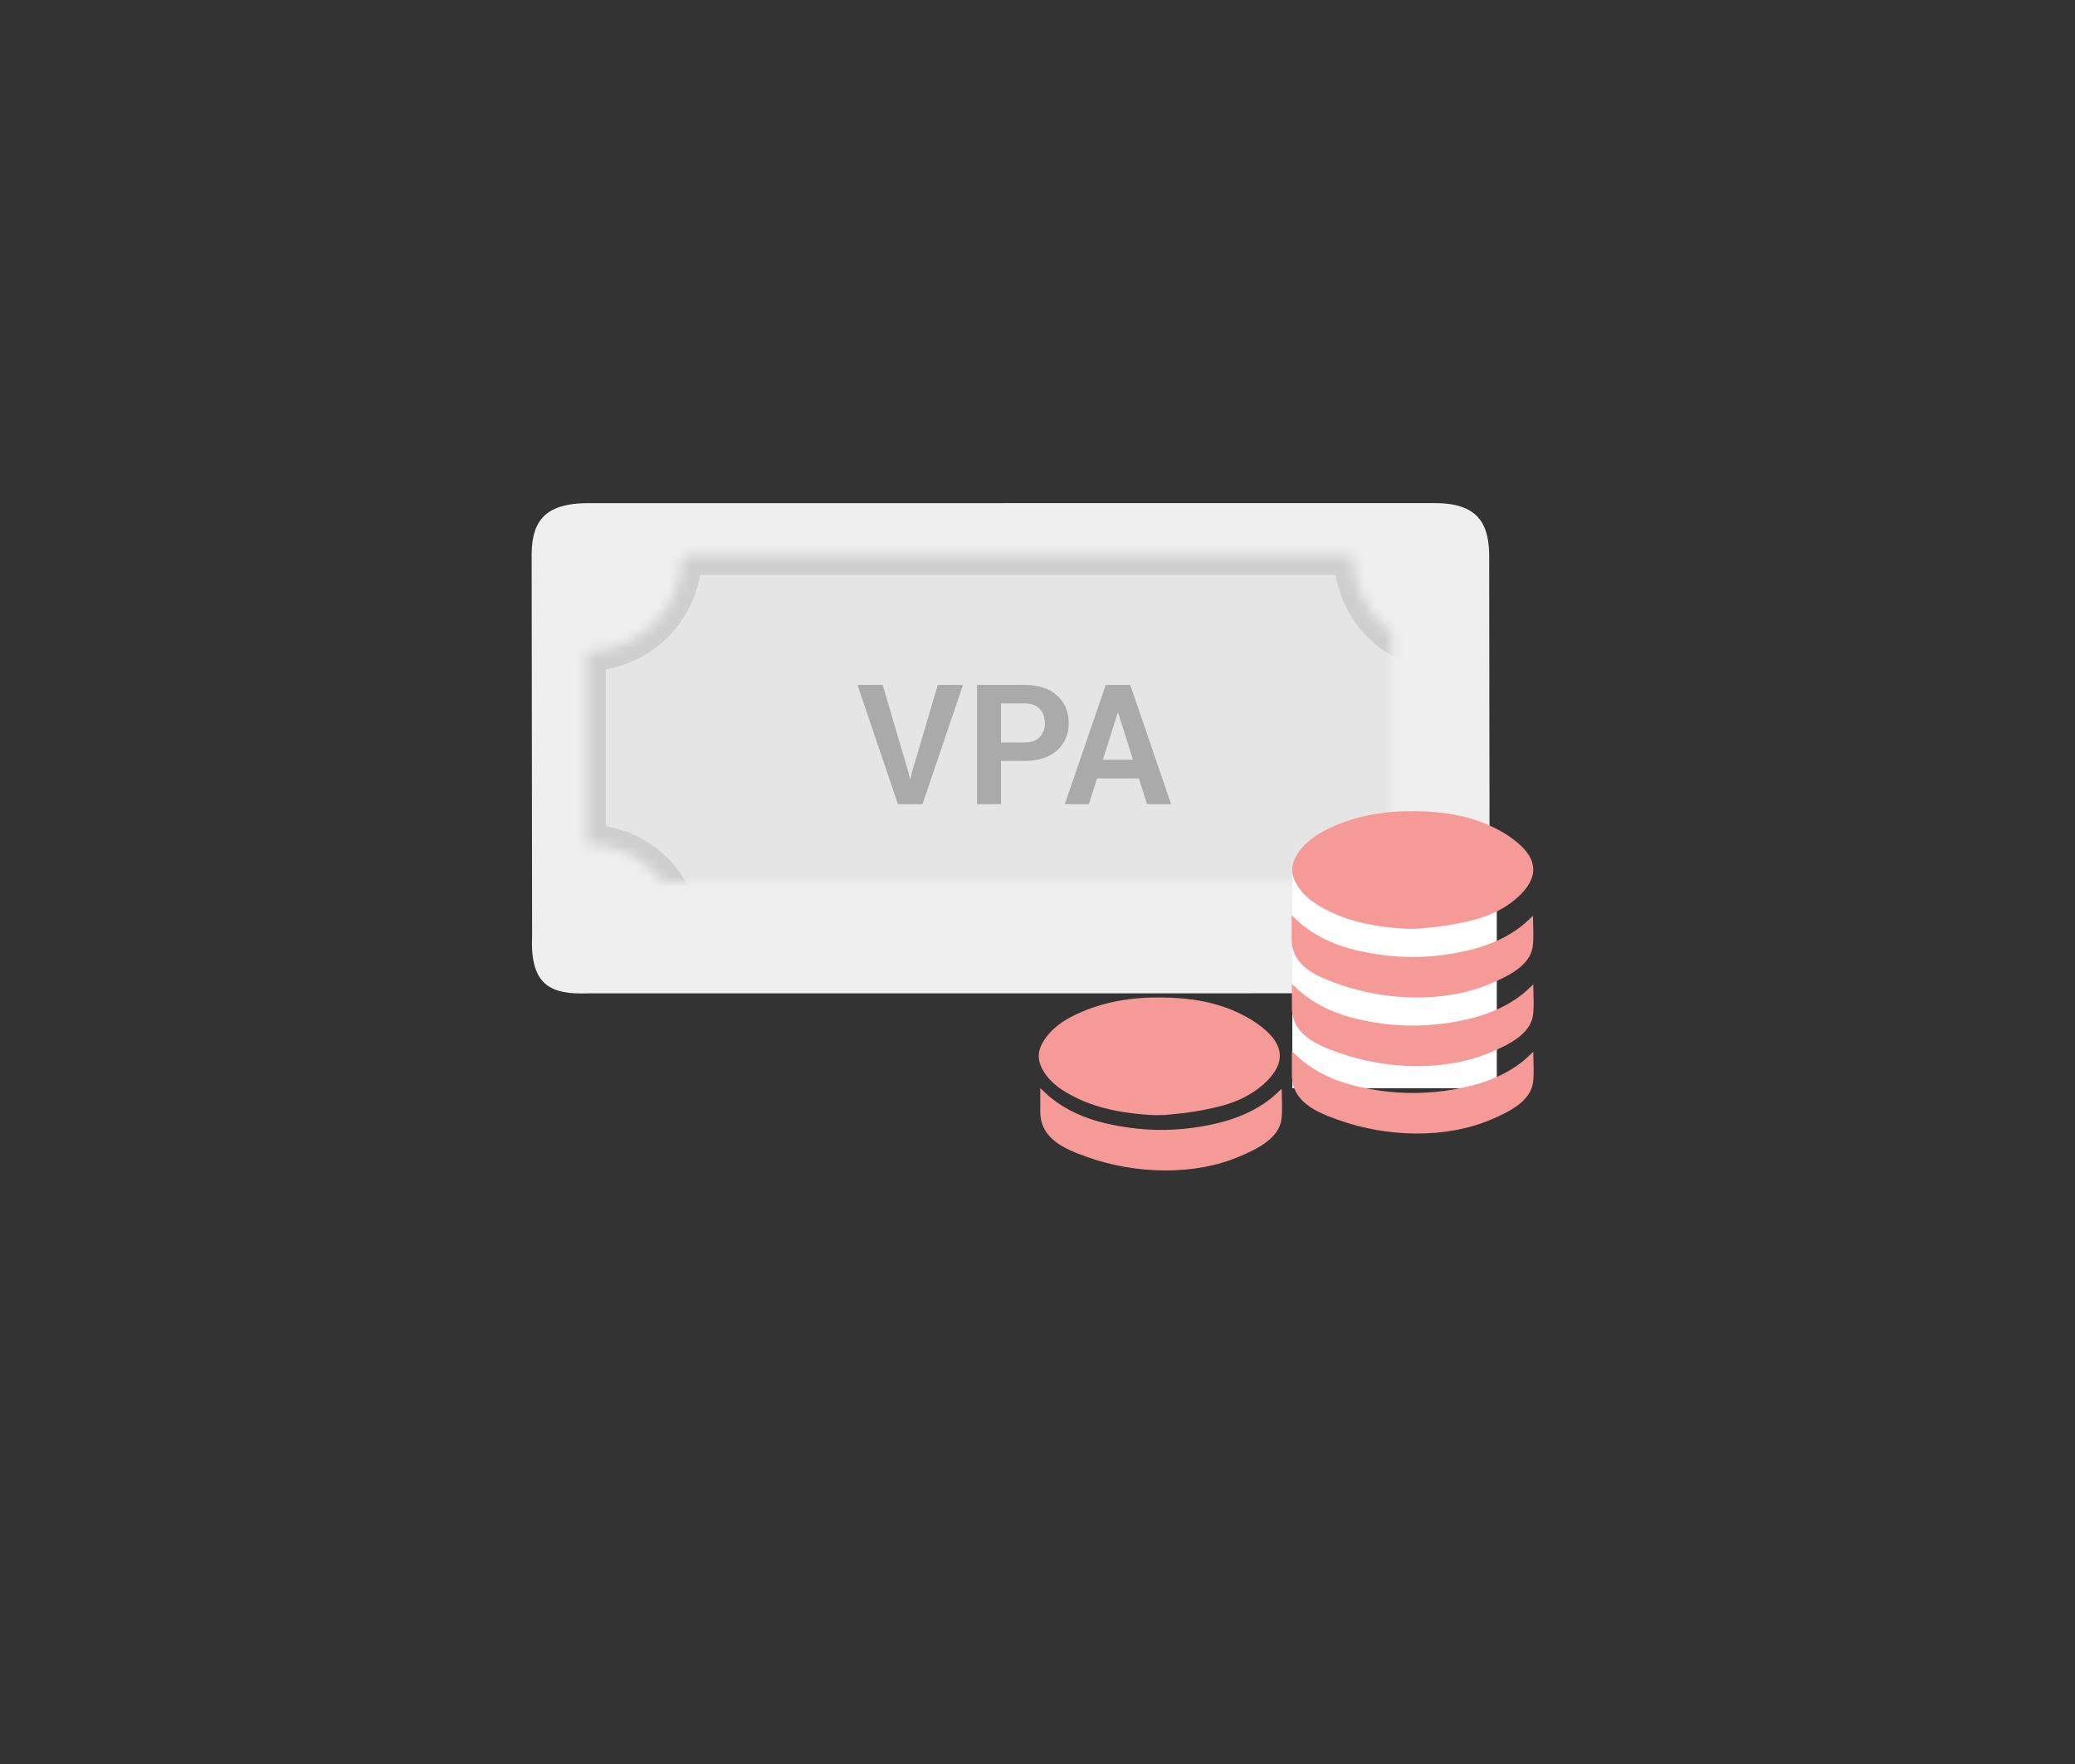 <svg width="200" height="170" viewBox="0 0 200 170" xmlns="http://www.w3.org/2000/svg" xmlns:xlink="http://www.w3.org/1999/xlink"><rect x="0" y="0" width="200" height="170" fill="#333333" stroke="none"/><title>VPA Coins</title><defs><path d="M14.775 5.553h64.642c0 5.11 4.135 9.255 9.235 9.255v18.51c-5.1 0-9.235 4.143-9.235 9.254H14.775c0-5.11-4.134-9.255-9.234-9.255v-18.51c5.1 0 9.235-4.143 9.235-9.254z" id="a"/><mask id="b" x="0" y="0" width="83.111" height="37.019" fill="#fff"><use xlink:href="#a"/></mask></defs><g fill="none" fill-rule="evenodd"><g transform="translate(51 48)"><path d="M92.537 5.953C92.612 2.34 91.392.428 87.082.486L5.7.49C1.174.494.16 2.527.244 5.958l.043 36.307c-.206 4.834 1.938 5.595 5.456 5.465l81.382-.006c3.598.333 5.566-.618 5.456-5.466l-.045-36.305z" fill="#F1F1F1" opacity=".99"/><use stroke="#CFCFCF" mask="url(#b)" stroke-width="3.694" fill="#E5E5E5" xlink:href="#a"/><path d="M36.564 26.445l.142.624h.047l.135-.61 2.502-8.453h2.43L37.915 29.5h-2.368l-3.9-11.493h2.43l2.488 8.438zm8.916-1.113V29.5h-2.305V18.007h4.578c1.32 0 2.36.336 3.118 1.01.76.674 1.138 1.56 1.138 2.66s-.38 1.984-1.137 2.653c-.757.668-1.796 1.002-3.117 1.002H45.48zm0-1.776h2.273c.642 0 1.13-.175 1.46-.525.332-.35.498-.795.498-1.337 0-.553-.164-1.01-.493-1.37-.33-.36-.817-.54-1.464-.54H45.48v3.773zm13.29 3.465h-4.035l-.782 2.48h-2.328l3.954-11.493h2.36L61.88 29.5h-2.33l-.78-2.48zm-3.467-1.806H58.2l-1.42-4.516h-.048l-1.43 4.516z" fill="#AAA"/></g><path fill="#FFF" d="M124.56 83.625h19.71v21.25h-19.71z"/><path d="M146.585 86.185c-1.428 1.437-3.24 2.196-5.148 2.616-1.22.277-2.453.485-3.705.598l-.963.097c-.225 0-.45.016-.675.016-.994.017-2.02-.112-2.998-.242-1.236-.16-2.454-.452-3.625-.872-.674-.242-1.348-.55-1.973-.905-1.043-.564-1.958-1.274-2.567-2.34-.512-.905-.512-1.808.033-2.697.786-1.308 1.99-2.1 3.32-2.713 2.598-1.195 5.356-1.615 8.195-1.568 2.616.033 5.182.42 7.555 1.6.93.45 1.86 1.065 2.615 1.776 1.604 1.567 1.443 3.102-.065 4.637z" fill="#F69A98"/><path d="M147.757 88.257c0 1.015.095 1.99-.023 2.938-.232 1.86-2.385 2.87-3.894 3.528-4.53 1.982-10.27 1.746-14.85.108-2.126-.76-4.51-1.724-4.5-4.4.002-.703 0-1.406 0-2.22.43.383.75.71 1.11.99 2.178 1.71 4.74 2.428 7.412 2.805 2.315.326 4.637.288 6.944-.1 2.422-.405 4.73-1.127 6.71-2.668.375-.293.71-.634 1.09-.98z" fill="#F69A98"/><path d="M147.787 94.87c0 1.014.094 1.99-.023 2.937-.233 1.86-2.385 2.87-3.895 3.528-4.53 1.982-10.272 1.746-14.852.108-2.124-.76-4.508-1.725-4.498-4.4.002-.704 0-1.407 0-2.222.428.385.75.71 1.11.99 2.177 1.713 4.738 2.43 7.41 2.807 2.316.326 4.638.288 6.945-.1 2.422-.405 4.73-1.127 6.71-2.668.374-.294.71-.635 1.092-.98z" fill="#F69A98"/><path d="M147.787 101.363c0 1.015.094 1.99-.023 2.938-.233 1.86-2.385 2.87-3.895 3.53-4.53 1.98-10.272 1.745-14.852.107-2.124-.76-4.508-1.725-4.498-4.4.002-.704 0-1.407 0-2.222.428.384.75.71 1.11.99 2.177 1.712 4.738 2.428 7.41 2.806 2.316.327 4.638.29 6.945-.098 2.422-.406 4.73-1.128 6.71-2.67.374-.29.71-.633 1.092-.98zM123.537 104.923c0 1.014.094 1.99-.023 2.937-.233 1.86-2.385 2.87-3.895 3.53-4.53 1.98-10.272 1.745-14.852.107-2.124-.76-4.508-1.725-4.498-4.4.002-.704 0-1.407 0-2.222.428.384.75.71 1.11.99 2.177 1.712 4.738 2.428 7.41 2.805 2.316.327 4.638.29 6.945-.098 2.422-.407 4.73-1.128 6.71-2.67.374-.29.71-.634 1.092-.98z" fill="#F69A98"/><path d="M122.154 104.14c-1.428 1.438-3.24 2.198-5.148 2.617-1.22.276-2.453.484-3.705.597l-.962.097c-.224 0-.45.017-.674.017-.994.017-2.02-.113-2.998-.243-1.236-.16-2.454-.452-3.625-.872-.673-.242-1.347-.55-1.972-.905-1.042-.565-1.957-1.275-2.566-2.34-.512-.906-.512-1.81.033-2.698.786-1.31 1.99-2.1 3.32-2.714 2.598-1.195 5.356-1.615 8.195-1.567 2.615.03 5.18.418 7.554 1.597.93.453 1.86 1.066 2.615 1.777 1.603 1.568 1.442 3.102-.066 4.637z" fill="#F69A98"/></g></svg>